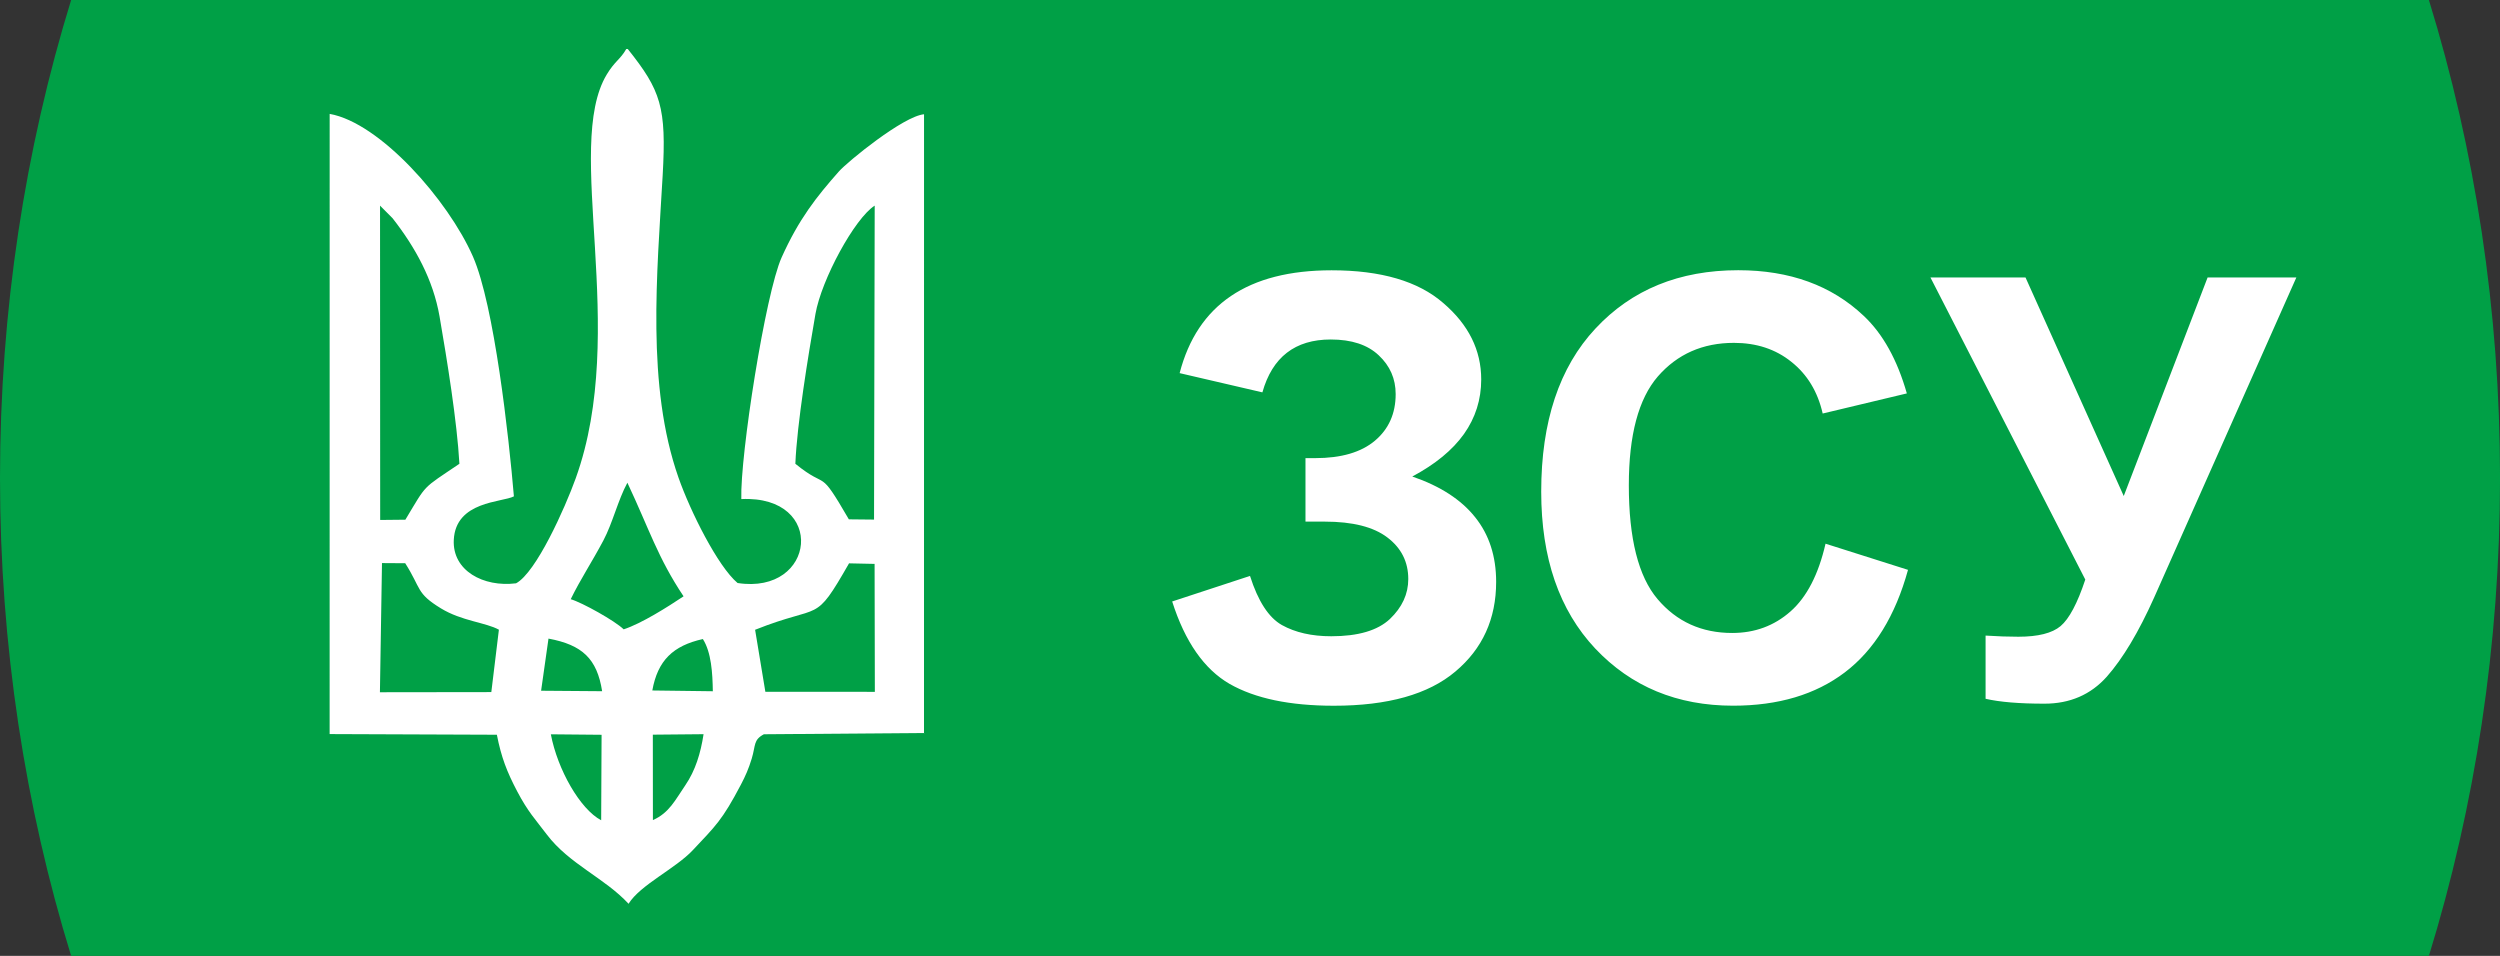 <svg _ngcontent-rz-client-c105="" fill="none" height="26" viewBox="0 0 68 26" width="68" xmlns="http://www.w3.org/2000/svg" aria-hidden="true"><rect x="0" y="0" width="68" height="26" fill="#333333" stroke="none"/><path _ngcontent-rz-client-c105="" d="m1.935 0c-1.253 4.066-1.935 8.442-1.935 13 0 4.558.682 8.934 1.935 13h64.131c1.253-4.066 1.935-8.442 1.935-13 0-4.558-.682-8.934-1.935-13z" fill="#00a046"></path><g _ngcontent-rz-client-c105="" fill="#fff"><path _ngcontent-rz-client-c105="" clip-rule="evenodd" d="m17.078 1.332h-.043c-.163.288-.312.328-.533.697-1.18 1.966.61 6.942-.841 10.977-.292.811-1.077 2.566-1.624 2.86-.889.112-1.736-.345-1.694-1.181.052-1.061 1.317-1.017 1.635-1.184-.136-1.617-.534-5.202-1.114-6.523-.676-1.538-2.529-3.638-3.897-3.88l-.001 16.869 4.549.018c.12.614.272 1.004.549 1.533.298.567.493.762.811 1.183.608.802 1.577 1.184 2.222 1.882.317-.514 1.278-.957 1.748-1.459.618-.658.797-.808 1.31-1.786.122-.233.207-.425.292-.703.111-.367.04-.508.331-.663l4.355-.034.001-16.83c-.562.051-2.078 1.286-2.318 1.558-.606.686-1.087 1.292-1.557 2.339-.439.982-1.13 5.38-1.095 6.57 2.327-.109 2.033 2.613-.102 2.283-.539-.455-1.285-1.949-1.608-2.87-.875-2.496-.582-5.535-.429-8.221.105-1.853-.048-2.305-.95-3.435zm.666 17.449 1.645.021c-.007-.492-.041-1.062-.271-1.42-.809.181-1.228.58-1.375 1.399zm-3.026.007 1.66.013c-.139-.885-.541-1.26-1.459-1.431zm1.634 3.523.011-2.325-1.38-.013c.183.963.797 2.038 1.369 2.338zm1.407-.005c.444-.195.608-.547.881-.946.275-.403.417-.869.497-1.39l-1.38.013zm-2.236-6.008c.308.089 1.207.59 1.441.82.49-.16 1.204-.615 1.629-.898-.703-1.054-.931-1.821-1.528-3.09-.256.472-.4 1.093-.652 1.569-.313.591-.633 1.071-.889 1.599zm-5.189 2.531 3.03-.004.206-1.697c-.353-.197-1.01-.234-1.576-.58-.68-.415-.529-.53-.972-1.228l-.632-.004zm10.205-1.699.279 1.687 2.978.001-.007-3.48-.695-.015c-.966 1.687-.717 1.074-2.555 1.807zm1.095-4.515c.913.742.608.051 1.455 1.511l.685.007.018-8.54c-.543.344-1.448 2.008-1.612 2.95-.197 1.132-.502 2.987-.546 4.073zm-11.293 1.528.685-.007c.601-.996.431-.817 1.47-1.521-.063-1.143-.337-2.833-.54-4.007-.174-1-.657-1.878-1.278-2.672l-.341-.343z" fill-rule="evenodd"></path><path _ngcontent-rz-client-c105="" d="m34.336 10.672-2.25-.523c.484-1.865 1.862-2.797 4.133-2.797 1.344 0 2.357.297 3.039.891.688.589 1.031 1.281 1.031 2.078 0 .547-.156 1.042-.469 1.484-.312.438-.781.823-1.406 1.156.76.261 1.331.63 1.711 1.109.38.474.57 1.06.57 1.758 0 1.005-.37 1.818-1.109 2.438-.734.62-1.836.93-3.305.93-1.198 0-2.143-.198-2.836-.594-.693-.401-1.214-1.149-1.562-2.242l2.117-.695c.219.688.508 1.133.867 1.336.365.203.812.305 1.344.305.729 0 1.26-.156 1.594-.469.333-.318.5-.68.5-1.086 0-.469-.19-.846-.57-1.133-.375-.286-.943-.43-1.703-.43h-.523v-1.727h.266c.708 0 1.25-.159 1.625-.476s.562-.74.562-1.266c0-.417-.154-.768-.461-1.055-.302-.286-.737-.43-1.305-.43-.969 0-1.589.479-1.859 1.438zm15.32 4.117 2.242.711c-.344 1.25-.917 2.18-1.719 2.789-.797.604-1.81.906-3.039.906-1.521 0-2.771-.518-3.75-1.555-.979-1.042-1.469-2.463-1.469-4.266 0-1.906.492-3.385 1.476-4.438.984-1.057 2.279-1.586 3.883-1.586 1.401 0 2.539.414 3.414 1.242.521.49.911 1.193 1.172 2.109l-2.289.547c-.135-.594-.419-1.062-.852-1.406-.427-.344-.948-.516-1.562-.516-.849 0-1.539.305-2.07.914-.526.609-.789 1.596-.789 2.961 0 1.448.26 2.479.781 3.094.521.615 1.198.922 2.031.922.615 0 1.143-.195 1.586-.586s.76-1.005.953-1.844zm2.852-7.242h2.586l2.672 5.945 2.281-5.945h2.414l-3.867 8.703c-.422.943-.852 1.661-1.289 2.156-.438.49-1.003.734-1.695.734-.682 0-1.216-.044-1.602-.133v-1.719c.328.021.625.031.891.031.536 0 .919-.096 1.149-.289.234-.198.458-.62.672-1.266z"></path></g></svg>